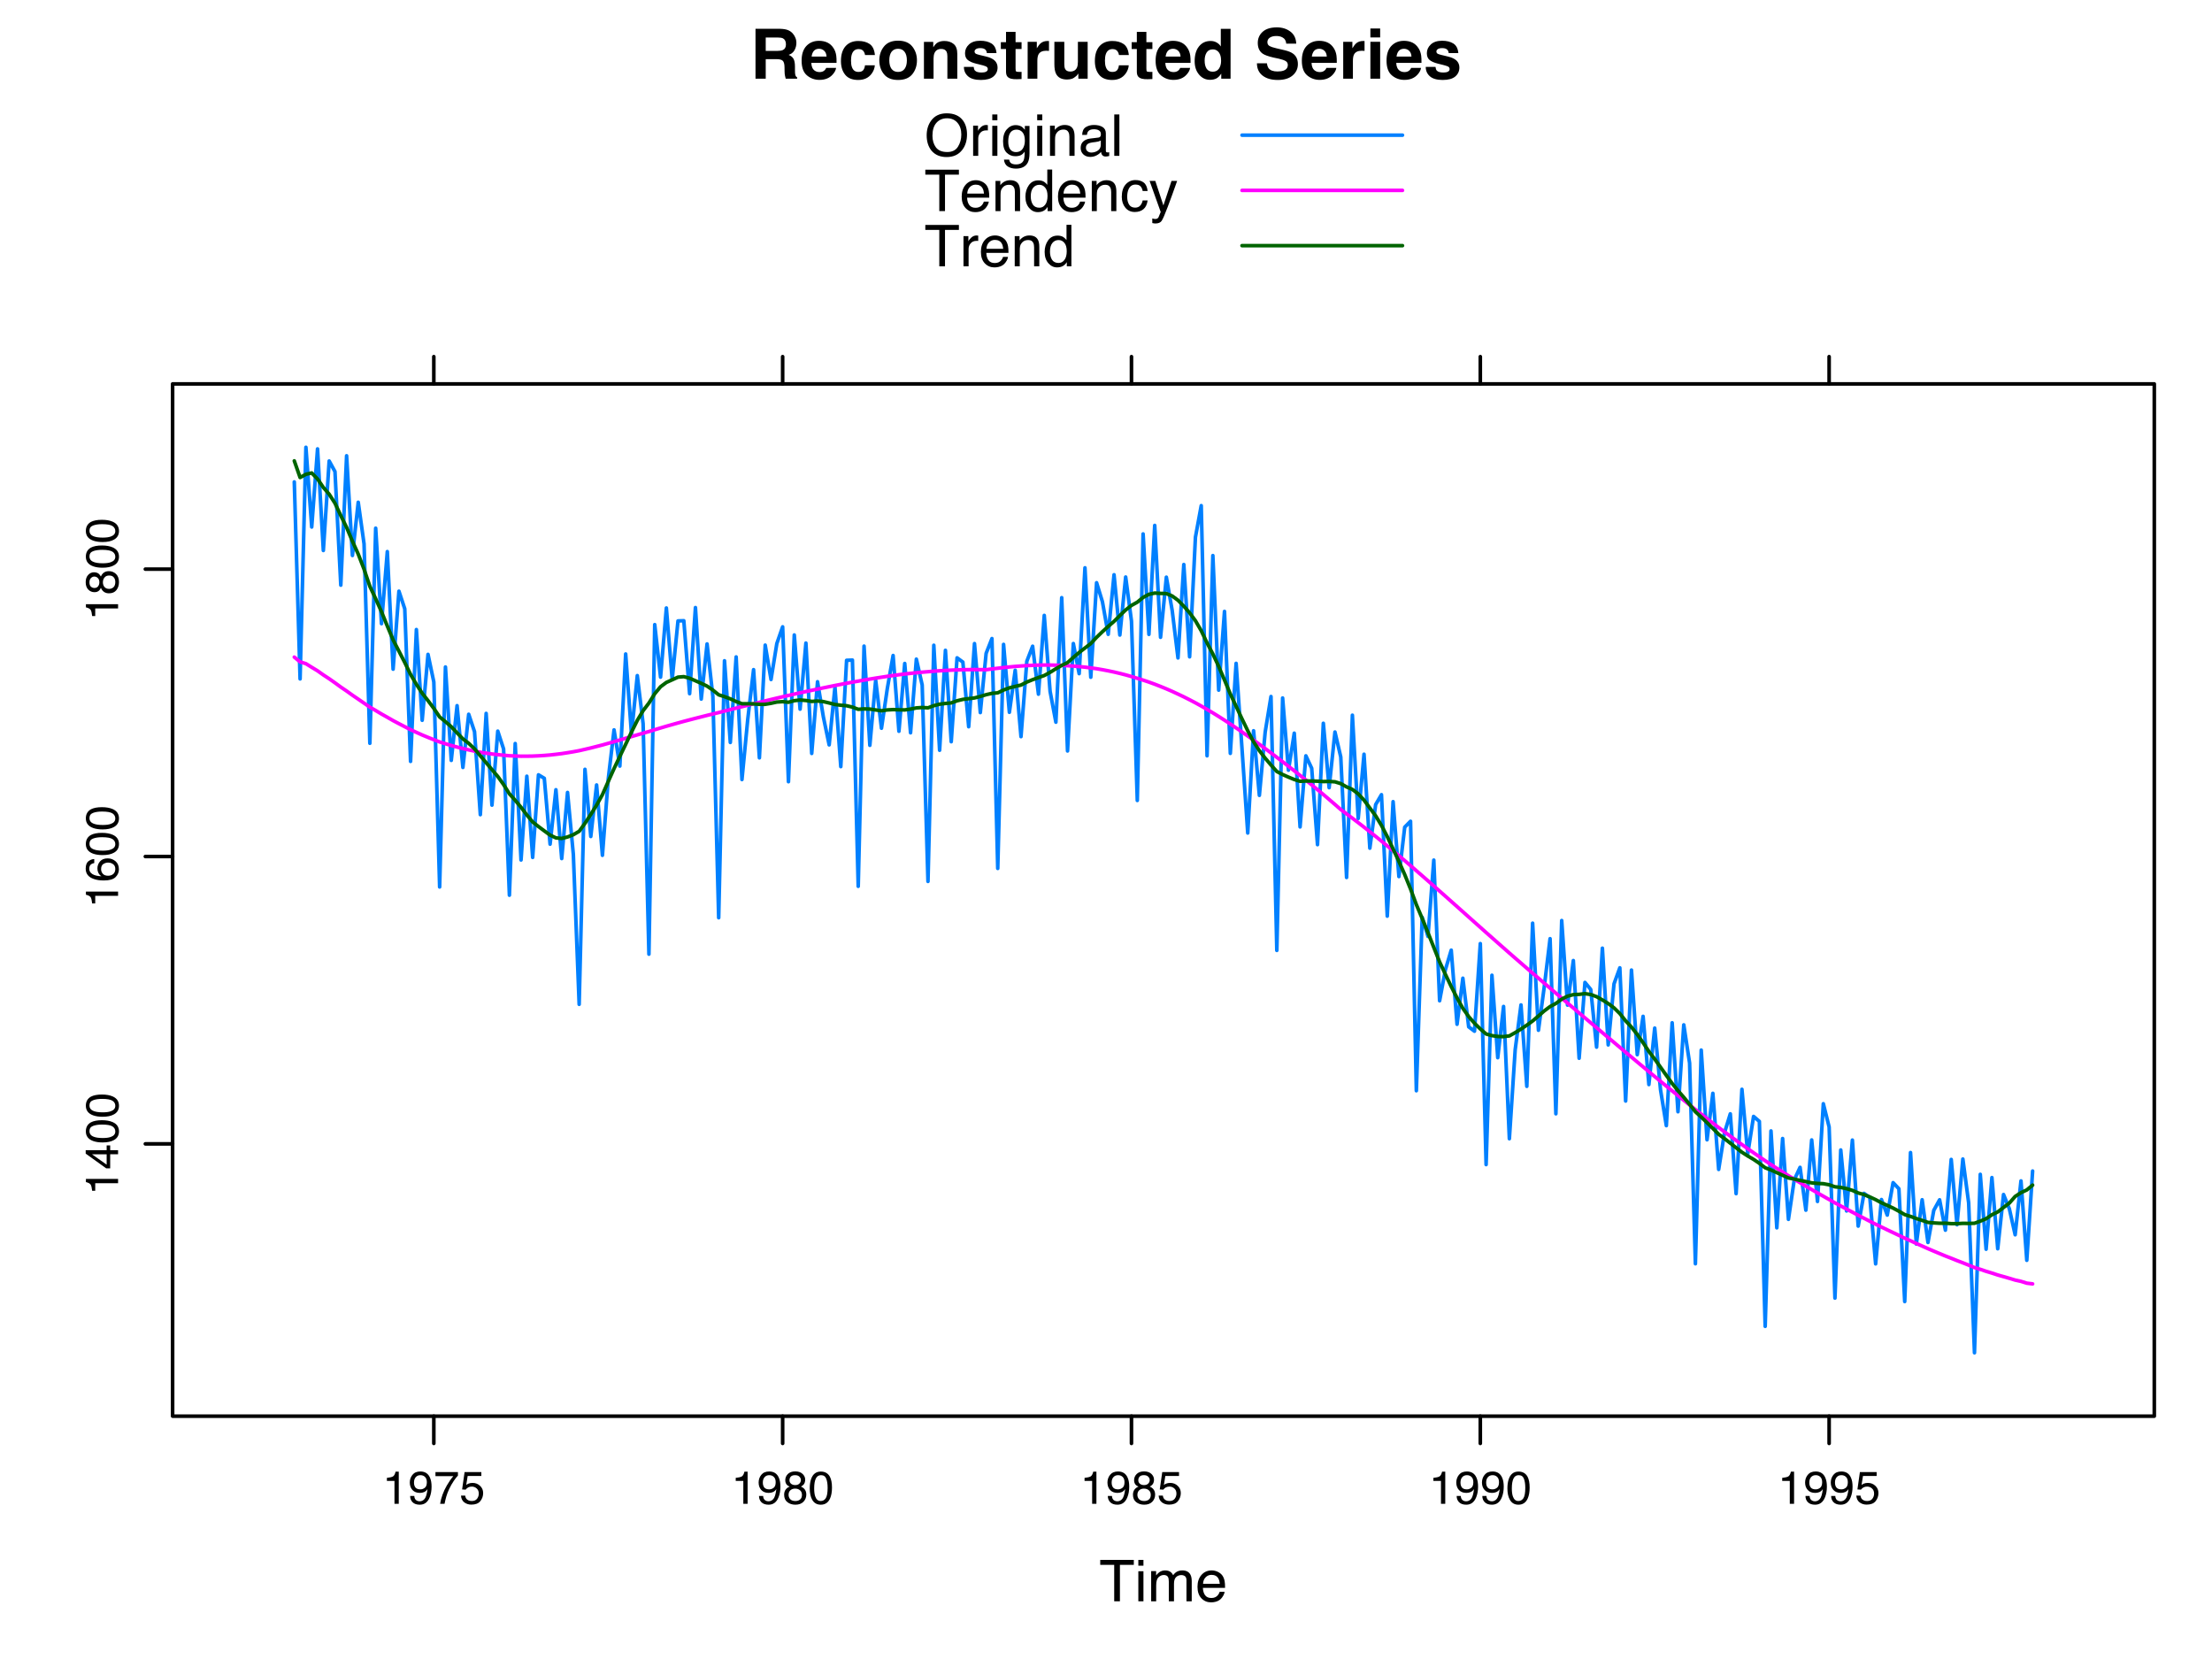 <?xml version="1.0" encoding="UTF-8"?>
<svg xmlns="http://www.w3.org/2000/svg" xmlns:xlink="http://www.w3.org/1999/xlink" width="460pt" height="345pt" viewBox="0 0 460 345" version="1.1">
<defs>
<g>
<symbol overflow="visible" id="glyph0-0">
<path style="stroke:none;" d="M 1.078 0 L 1.078 -10.375 L 9.438 -10.375 L 9.438 0 Z M 8.141 -1.297 L 8.141 -9.078 L 2.375 -9.078 L 2.375 -1.297 Z M 8.141 -1.297 "/>
</symbol>
<symbol overflow="visible" id="glyph0-1">
<path style="stroke:none;" d="M 3.266 -8.562 L 3.266 -5.781 L 5.719 -5.781 C 6.207 -5.781 6.57 -5.836 6.812 -5.953 C 7.25 -6.148 7.469 -6.539 7.469 -7.125 C 7.469 -7.75 7.258 -8.172 6.844 -8.391 C 6.602 -8.504 6.25 -8.562 5.781 -8.562 Z M 6.234 -10.375 C 6.961 -10.352 7.52 -10.258 7.906 -10.094 C 8.301 -9.938 8.633 -9.695 8.906 -9.375 C 9.133 -9.113 9.312 -8.82 9.438 -8.5 C 9.57 -8.188 9.641 -7.828 9.641 -7.422 C 9.641 -6.922 9.516 -6.43 9.266 -5.953 C 9.016 -5.484 8.602 -5.148 8.031 -4.953 C 8.508 -4.754 8.848 -4.477 9.047 -4.125 C 9.242 -3.781 9.344 -3.242 9.344 -2.516 L 9.344 -1.812 C 9.344 -1.344 9.363 -1.02 9.406 -0.844 C 9.457 -0.582 9.586 -0.391 9.797 -0.266 L 9.797 0 L 7.422 0 C 7.348 -0.227 7.301 -0.414 7.281 -0.562 C 7.219 -0.844 7.188 -1.141 7.188 -1.453 L 7.172 -2.406 C 7.16 -3.07 7.035 -3.516 6.797 -3.734 C 6.566 -3.953 6.133 -4.062 5.5 -4.062 L 3.266 -4.062 L 3.266 0 L 1.141 0 L 1.141 -10.375 Z M 6.234 -10.375 "/>
</symbol>
<symbol overflow="visible" id="glyph0-2">
<path style="stroke:none;" d="M 3.953 -6.219 C 3.492 -6.219 3.133 -6.07 2.875 -5.781 C 2.625 -5.488 2.469 -5.094 2.406 -4.594 L 5.516 -4.594 C 5.484 -5.125 5.32 -5.523 5.031 -5.797 C 4.738 -6.078 4.379 -6.219 3.953 -6.219 Z M 3.953 -7.875 C 4.598 -7.875 5.176 -7.754 5.688 -7.516 C 6.195 -7.273 6.617 -6.895 6.953 -6.375 C 7.254 -5.926 7.445 -5.398 7.531 -4.797 C 7.582 -4.441 7.602 -3.938 7.594 -3.281 L 2.344 -3.281 C 2.375 -2.508 2.617 -1.969 3.078 -1.656 C 3.348 -1.469 3.68 -1.375 4.078 -1.375 C 4.484 -1.375 4.816 -1.488 5.078 -1.719 C 5.223 -1.844 5.348 -2.02 5.453 -2.25 L 7.5 -2.25 C 7.445 -1.789 7.207 -1.328 6.781 -0.859 C 6.125 -0.117 5.207 0.25 4.031 0.25 C 3.051 0.25 2.188 -0.062 1.438 -0.688 C 0.695 -1.312 0.328 -2.332 0.328 -3.75 C 0.328 -5.082 0.66 -6.102 1.328 -6.812 C 2.004 -7.52 2.879 -7.875 3.953 -7.875 Z M 4.094 -7.875 Z M 4.094 -7.875 "/>
</symbol>
<symbol overflow="visible" id="glyph0-3">
<path style="stroke:none;" d="M 5.516 -4.922 C 5.473 -5.203 5.375 -5.457 5.219 -5.688 C 5 -6 4.648 -6.156 4.172 -6.156 C 3.504 -6.156 3.047 -5.82 2.797 -5.156 C 2.66 -4.789 2.594 -4.316 2.594 -3.734 C 2.594 -3.172 2.66 -2.719 2.797 -2.375 C 3.035 -1.727 3.484 -1.406 4.141 -1.406 C 4.609 -1.406 4.941 -1.531 5.141 -1.781 C 5.336 -2.039 5.457 -2.375 5.5 -2.781 L 7.547 -2.781 C 7.504 -2.164 7.285 -1.586 6.891 -1.047 C 6.254 -0.172 5.32 0.266 4.094 0.266 C 2.863 0.266 1.957 -0.098 1.375 -0.828 C 0.789 -1.555 0.5 -2.504 0.5 -3.672 C 0.5 -4.992 0.816 -6.02 1.453 -6.75 C 2.098 -7.477 2.988 -7.844 4.125 -7.844 C 5.082 -7.844 5.867 -7.629 6.484 -7.203 C 7.098 -6.773 7.457 -6.016 7.562 -4.922 Z M 4.156 -7.875 Z M 4.156 -7.875 "/>
</symbol>
<symbol overflow="visible" id="glyph0-4">
<path style="stroke:none;" d="M 4.375 -1.406 C 4.957 -1.406 5.406 -1.613 5.719 -2.031 C 6.039 -2.457 6.203 -3.051 6.203 -3.812 C 6.203 -4.582 6.039 -5.176 5.719 -5.594 C 5.406 -6.008 4.957 -6.219 4.375 -6.219 C 3.789 -6.219 3.336 -6.008 3.016 -5.594 C 2.703 -5.176 2.547 -4.582 2.547 -3.812 C 2.547 -3.051 2.703 -2.457 3.016 -2.031 C 3.336 -1.613 3.789 -1.406 4.375 -1.406 Z M 8.297 -3.812 C 8.297 -2.688 7.973 -1.723 7.328 -0.922 C 6.68 -0.129 5.695 0.266 4.375 0.266 C 3.062 0.266 2.082 -0.129 1.438 -0.922 C 0.789 -1.723 0.469 -2.688 0.469 -3.812 C 0.469 -4.926 0.789 -5.883 1.438 -6.688 C 2.082 -7.5 3.062 -7.906 4.375 -7.906 C 5.695 -7.906 6.68 -7.5 7.328 -6.688 C 7.973 -5.883 8.297 -4.926 8.297 -3.812 Z M 4.375 -7.875 Z M 4.375 -7.875 "/>
</symbol>
<symbol overflow="visible" id="glyph0-5">
<path style="stroke:none;" d="M 5.188 -7.844 C 5.977 -7.844 6.625 -7.633 7.125 -7.219 C 7.633 -6.812 7.891 -6.125 7.891 -5.156 L 7.891 0 L 5.828 0 L 5.828 -4.656 C 5.828 -5.062 5.773 -5.375 5.672 -5.594 C 5.473 -5.988 5.098 -6.188 4.547 -6.188 C 3.867 -6.188 3.398 -5.895 3.141 -5.312 C 3.016 -5.008 2.953 -4.625 2.953 -4.156 L 2.953 0 L 0.953 0 L 0.953 -7.656 L 2.891 -7.656 L 2.891 -6.531 C 3.141 -6.926 3.379 -7.211 3.609 -7.391 C 4.023 -7.691 4.551 -7.844 5.188 -7.844 Z M 4.453 -7.875 Z M 4.453 -7.875 "/>
</symbol>
<symbol overflow="visible" id="glyph0-6">
<path style="stroke:none;" d="M 2.5 -2.453 C 2.539 -2.086 2.629 -1.832 2.766 -1.688 C 3.016 -1.414 3.477 -1.281 4.156 -1.281 C 4.539 -1.281 4.848 -1.336 5.078 -1.453 C 5.316 -1.578 5.438 -1.754 5.438 -1.984 C 5.438 -2.211 5.344 -2.383 5.156 -2.5 C 4.969 -2.625 4.27 -2.828 3.062 -3.109 C 2.195 -3.328 1.586 -3.598 1.234 -3.922 C 0.879 -4.234 0.703 -4.691 0.703 -5.297 C 0.703 -6.004 0.977 -6.613 1.531 -7.125 C 2.082 -7.633 2.863 -7.891 3.875 -7.891 C 4.832 -7.891 5.613 -7.695 6.219 -7.312 C 6.82 -6.926 7.164 -6.266 7.25 -5.328 L 5.25 -5.328 C 5.219 -5.586 5.145 -5.789 5.031 -5.938 C 4.812 -6.219 4.438 -6.359 3.906 -6.359 C 3.469 -6.359 3.156 -6.285 2.969 -6.141 C 2.781 -6.004 2.688 -5.848 2.688 -5.672 C 2.688 -5.441 2.785 -5.273 2.984 -5.172 C 3.18 -5.066 3.879 -4.879 5.078 -4.609 C 5.879 -4.422 6.477 -4.141 6.875 -3.766 C 7.27 -3.379 7.469 -2.898 7.469 -2.328 C 7.469 -1.566 7.18 -0.941 6.609 -0.453 C 6.047 0.023 5.176 0.266 4 0.266 C 2.789 0.266 1.898 0.008 1.328 -0.5 C 0.754 -1.008 0.469 -1.66 0.469 -2.453 Z M 4.031 -7.875 Z M 4.031 -7.875 "/>
</symbol>
<symbol overflow="visible" id="glyph0-7">
<path style="stroke:none;" d="M 0.141 -6.172 L 0.141 -7.594 L 1.219 -7.594 L 1.219 -9.734 L 3.203 -9.734 L 3.203 -7.594 L 4.453 -7.594 L 4.453 -6.172 L 3.203 -6.172 L 3.203 -2.125 C 3.203 -1.801 3.238 -1.598 3.312 -1.516 C 3.395 -1.441 3.641 -1.406 4.047 -1.406 C 4.109 -1.406 4.172 -1.406 4.234 -1.406 C 4.305 -1.414 4.379 -1.422 4.453 -1.422 L 4.453 0.078 L 3.5 0.109 C 2.551 0.141 1.898 -0.023 1.547 -0.391 C 1.328 -0.617 1.219 -0.973 1.219 -1.453 L 1.219 -6.172 Z M 0.141 -6.172 "/>
</symbol>
<symbol overflow="visible" id="glyph0-8">
<path style="stroke:none;" d="M 5.094 -7.844 C 5.133 -7.844 5.164 -7.844 5.188 -7.844 C 5.219 -7.844 5.273 -7.844 5.359 -7.844 L 5.359 -5.781 C 5.234 -5.789 5.117 -5.797 5.016 -5.797 C 4.922 -5.805 4.848 -5.812 4.797 -5.812 C 3.984 -5.812 3.441 -5.551 3.172 -5.031 C 3.016 -4.738 2.938 -4.285 2.938 -3.672 L 2.938 0 L 0.922 0 L 0.922 -7.672 L 2.828 -7.672 L 2.828 -6.328 C 3.141 -6.836 3.41 -7.188 3.641 -7.375 C 4.016 -7.688 4.5 -7.844 5.094 -7.844 Z M 5.094 -7.844 "/>
</symbol>
<symbol overflow="visible" id="glyph0-9">
<path style="stroke:none;" d="M 2.938 -7.672 L 2.938 -3.047 C 2.938 -2.609 2.988 -2.281 3.094 -2.062 C 3.27 -1.676 3.629 -1.484 4.172 -1.484 C 4.848 -1.484 5.316 -1.758 5.578 -2.312 C 5.703 -2.602 5.766 -3 5.766 -3.5 L 5.766 -7.672 L 7.797 -7.672 L 7.797 0 L 5.859 0 L 5.859 -1.078 C 5.836 -1.055 5.785 -0.988 5.703 -0.875 C 5.629 -0.758 5.539 -0.656 5.438 -0.562 C 5.125 -0.281 4.82 -0.086 4.531 0.016 C 4.238 0.117 3.895 0.172 3.5 0.172 C 2.363 0.172 1.598 -0.238 1.203 -1.062 C 0.984 -1.508 0.875 -2.172 0.875 -3.047 L 0.875 -7.672 Z M 4.344 -7.875 Z M 4.344 -7.875 "/>
</symbol>
<symbol overflow="visible" id="glyph0-10">
<path style="stroke:none;" d="M 3.766 -7.844 C 4.223 -7.844 4.633 -7.738 5 -7.531 C 5.363 -7.332 5.656 -7.055 5.875 -6.703 L 5.875 -10.359 L 7.906 -10.359 L 7.906 0 L 5.969 0 L 5.969 -1.062 C 5.676 -0.602 5.348 -0.27 4.984 -0.062 C 4.617 0.133 4.164 0.234 3.625 0.234 C 2.727 0.234 1.973 -0.125 1.359 -0.844 C 0.742 -1.57 0.438 -2.504 0.438 -3.641 C 0.438 -4.941 0.738 -5.969 1.344 -6.719 C 1.945 -7.469 2.754 -7.844 3.766 -7.844 Z M 4.203 -1.453 C 4.766 -1.453 5.191 -1.66 5.484 -2.078 C 5.785 -2.504 5.938 -3.051 5.938 -3.719 C 5.938 -4.656 5.695 -5.328 5.219 -5.734 C 4.938 -5.973 4.602 -6.094 4.219 -6.094 C 3.625 -6.094 3.191 -5.867 2.922 -5.422 C 2.648 -4.984 2.516 -4.438 2.516 -3.781 C 2.516 -3.07 2.648 -2.504 2.922 -2.078 C 3.203 -1.66 3.629 -1.453 4.203 -1.453 Z M 4.203 -1.453 "/>
</symbol>
<symbol overflow="visible" id="glyph0-11">
<path style="stroke:none;" d=""/>
</symbol>
<symbol overflow="visible" id="glyph0-12">
<path style="stroke:none;" d="M 2.672 -3.203 C 2.734 -2.723 2.859 -2.367 3.047 -2.141 C 3.398 -1.711 4.004 -1.5 4.859 -1.5 C 5.367 -1.5 5.785 -1.555 6.109 -1.672 C 6.711 -1.879 7.016 -2.281 7.016 -2.875 C 7.016 -3.219 6.863 -3.484 6.562 -3.672 C 6.258 -3.848 5.789 -4.008 5.156 -4.156 L 4.047 -4.391 C 2.973 -4.641 2.227 -4.906 1.812 -5.188 C 1.113 -5.664 0.766 -6.414 0.766 -7.438 C 0.766 -8.363 1.102 -9.133 1.781 -9.75 C 2.457 -10.363 3.445 -10.672 4.75 -10.672 C 5.844 -10.672 6.773 -10.379 7.547 -9.797 C 8.316 -9.223 8.723 -8.383 8.766 -7.281 L 6.688 -7.281 C 6.645 -7.906 6.367 -8.348 5.859 -8.609 C 5.523 -8.785 5.109 -8.875 4.609 -8.875 C 4.047 -8.875 3.598 -8.758 3.266 -8.531 C 2.93 -8.301 2.766 -7.988 2.766 -7.594 C 2.766 -7.219 2.93 -6.941 3.266 -6.766 C 3.473 -6.641 3.922 -6.492 4.609 -6.328 L 6.406 -5.906 C 7.188 -5.719 7.773 -5.469 8.172 -5.156 C 8.797 -4.664 9.109 -3.957 9.109 -3.031 C 9.109 -2.082 8.742 -1.297 8.016 -0.672 C 7.285 -0.047 6.258 0.266 4.938 0.266 C 3.594 0.266 2.531 -0.039 1.75 -0.656 C 0.977 -1.27 0.594 -2.117 0.594 -3.203 Z M 4.766 -10.688 Z M 4.766 -10.688 "/>
</symbol>
<symbol overflow="visible" id="glyph0-13">
<path style="stroke:none;" d="M 3 -8.578 L 0.969 -8.578 L 0.969 -10.438 L 3 -10.438 Z M 0.969 -7.672 L 3 -7.672 L 3 0 L 0.969 0 Z M 0.969 -7.672 "/>
</symbol>
<symbol overflow="visible" id="glyph1-0">
<path style="stroke:none;" d="M 0.391 0 L 0.391 -8.609 L 7.219 -8.609 L 7.219 0 Z M 6.141 -1.078 L 6.141 -7.531 L 1.469 -7.531 L 1.469 -1.078 Z M 6.141 -1.078 "/>
</symbol>
<symbol overflow="visible" id="glyph1-1">
<path style="stroke:none;" d="M 7.172 -8.609 L 7.172 -7.578 L 4.281 -7.578 L 4.281 0 L 3.094 0 L 3.094 -7.578 L 0.188 -7.578 L 0.188 -8.609 Z M 7.172 -8.609 "/>
</symbol>
<symbol overflow="visible" id="glyph1-2">
<path style="stroke:none;" d="M 0.781 -6.25 L 1.844 -6.25 L 1.844 0 L 0.781 0 Z M 0.781 -8.609 L 1.844 -8.609 L 1.844 -7.406 L 0.781 -7.406 Z M 0.781 -8.609 "/>
</symbol>
<symbol overflow="visible" id="glyph1-3">
<path style="stroke:none;" d="M 0.781 -6.281 L 1.812 -6.281 L 1.812 -5.391 C 2.062 -5.691 2.289 -5.914 2.5 -6.062 C 2.844 -6.301 3.238 -6.422 3.688 -6.422 C 4.188 -6.422 4.586 -6.297 4.891 -6.047 C 5.055 -5.91 5.211 -5.703 5.359 -5.422 C 5.586 -5.766 5.859 -6.016 6.172 -6.172 C 6.492 -6.336 6.852 -6.422 7.25 -6.422 C 8.094 -6.422 8.664 -6.113 8.969 -5.5 C 9.133 -5.176 9.219 -4.734 9.219 -4.172 L 9.219 0 L 8.125 0 L 8.125 -4.359 C 8.125 -4.773 8.02 -5.062 7.812 -5.219 C 7.602 -5.375 7.348 -5.453 7.047 -5.453 C 6.629 -5.453 6.27 -5.312 5.969 -5.031 C 5.676 -4.758 5.531 -4.301 5.531 -3.656 L 5.531 0 L 4.453 0 L 4.453 -4.094 C 4.453 -4.52 4.398 -4.832 4.297 -5.031 C 4.141 -5.32 3.844 -5.469 3.406 -5.469 C 3.008 -5.469 2.645 -5.312 2.312 -5 C 1.988 -4.695 1.828 -4.141 1.828 -3.328 L 1.828 0 L 0.781 0 Z M 0.781 -6.281 "/>
</symbol>
<symbol overflow="visible" id="glyph1-4">
<path style="stroke:none;" d="M 3.391 -6.422 C 3.836 -6.422 4.27 -6.316 4.688 -6.109 C 5.102 -5.898 5.422 -5.629 5.641 -5.297 C 5.848 -4.973 5.988 -4.602 6.062 -4.188 C 6.125 -3.895 6.156 -3.43 6.156 -2.797 L 1.547 -2.797 C 1.566 -2.16 1.719 -1.648 2 -1.266 C 2.281 -0.879 2.719 -0.688 3.312 -0.688 C 3.863 -0.688 4.301 -0.867 4.625 -1.234 C 4.812 -1.441 4.945 -1.688 5.031 -1.969 L 6.062 -1.969 C 6.039 -1.738 5.953 -1.484 5.797 -1.203 C 5.641 -0.922 5.469 -0.688 5.281 -0.5 C 4.957 -0.188 4.555 0.02 4.078 0.125 C 3.828 0.188 3.539 0.219 3.219 0.219 C 2.438 0.219 1.773 -0.062 1.234 -0.625 C 0.691 -1.195 0.422 -1.992 0.422 -3.016 C 0.422 -4.023 0.691 -4.844 1.234 -5.469 C 1.785 -6.102 2.504 -6.422 3.391 -6.422 Z M 5.062 -3.641 C 5.02 -4.098 4.922 -4.461 4.766 -4.734 C 4.484 -5.242 4.004 -5.5 3.328 -5.5 C 2.836 -5.5 2.426 -5.32 2.094 -4.969 C 1.77 -4.625 1.598 -4.18 1.578 -3.641 Z M 3.281 -6.422 Z M 3.281 -6.422 "/>
</symbol>
<symbol overflow="visible" id="glyph1-5">
<path style="stroke:none;" d="M 4.625 -8.844 C 6.145 -8.844 7.27 -8.352 8 -7.375 C 8.57 -6.613 8.859 -5.641 8.859 -4.453 C 8.859 -3.172 8.531 -2.102 7.875 -1.25 C 7.113 -0.25 6.023 0.25 4.609 0.25 C 3.285 0.25 2.242 -0.188 1.484 -1.062 C 0.805 -1.906 0.469 -2.973 0.469 -4.266 C 0.469 -5.422 0.758 -6.414 1.344 -7.25 C 2.082 -8.312 3.176 -8.844 4.625 -8.844 Z M 4.75 -0.797 C 5.77 -0.797 6.508 -1.16 6.969 -1.891 C 7.438 -2.629 7.672 -3.477 7.672 -4.438 C 7.672 -5.445 7.406 -6.258 6.875 -6.875 C 6.344 -7.5 5.617 -7.812 4.703 -7.812 C 3.805 -7.812 3.078 -7.504 2.516 -6.891 C 1.953 -6.273 1.672 -5.375 1.672 -4.188 C 1.672 -3.227 1.91 -2.422 2.391 -1.766 C 2.879 -1.117 3.664 -0.797 4.75 -0.797 Z M 4.672 -8.844 Z M 4.672 -8.844 "/>
</symbol>
<symbol overflow="visible" id="glyph1-6">
<path style="stroke:none;" d="M 0.797 -6.281 L 1.812 -6.281 L 1.812 -5.188 C 1.883 -5.406 2.082 -5.664 2.406 -5.969 C 2.727 -6.27 3.098 -6.422 3.516 -6.422 C 3.535 -6.422 3.566 -6.414 3.609 -6.406 C 3.66 -6.406 3.742 -6.398 3.859 -6.391 L 3.859 -5.281 C 3.797 -5.289 3.738 -5.297 3.688 -5.297 C 3.633 -5.297 3.578 -5.297 3.516 -5.297 C 2.984 -5.297 2.57 -5.125 2.281 -4.781 C 2 -4.445 1.859 -4.055 1.859 -3.609 L 1.859 0 L 0.797 0 Z M 0.797 -6.281 "/>
</symbol>
<symbol overflow="visible" id="glyph1-7">
<path style="stroke:none;" d="M 2.984 -6.391 C 3.484 -6.391 3.914 -6.27 4.281 -6.031 C 4.477 -5.883 4.68 -5.68 4.891 -5.422 L 4.891 -6.219 L 5.859 -6.219 L 5.859 -0.516 C 5.859 0.285 5.742 0.914 5.516 1.375 C 5.078 2.227 4.25 2.656 3.031 2.656 C 2.352 2.656 1.785 2.504 1.328 2.203 C 0.867 1.898 0.609 1.426 0.547 0.781 L 1.625 0.781 C 1.676 1.062 1.773 1.281 1.922 1.438 C 2.16 1.664 2.535 1.781 3.047 1.781 C 3.859 1.781 4.391 1.492 4.641 0.922 C 4.785 0.586 4.852 -0.008 4.844 -0.875 C 4.633 -0.551 4.379 -0.312 4.078 -0.156 C 3.785 0 3.395 0.078 2.906 0.078 C 2.227 0.078 1.633 -0.16 1.125 -0.641 C 0.613 -1.129 0.359 -1.93 0.359 -3.047 C 0.359 -4.098 0.613 -4.914 1.125 -5.5 C 1.645 -6.094 2.266 -6.391 2.984 -6.391 Z M 4.891 -3.172 C 4.891 -3.941 4.727 -4.516 4.406 -4.891 C 4.082 -5.266 3.676 -5.453 3.188 -5.453 C 2.438 -5.453 1.926 -5.102 1.656 -4.406 C 1.508 -4.039 1.438 -3.555 1.438 -2.953 C 1.438 -2.242 1.578 -1.703 1.859 -1.328 C 2.148 -0.961 2.539 -0.781 3.031 -0.781 C 3.789 -0.781 4.32 -1.125 4.625 -1.812 C 4.801 -2.195 4.891 -2.648 4.891 -3.172 Z M 3.109 -6.422 Z M 3.109 -6.422 "/>
</symbol>
<symbol overflow="visible" id="glyph1-8">
<path style="stroke:none;" d="M 0.781 -6.281 L 1.781 -6.281 L 1.781 -5.391 C 2.07 -5.754 2.383 -6.016 2.719 -6.172 C 3.051 -6.336 3.422 -6.422 3.828 -6.422 C 4.711 -6.422 5.312 -6.109 5.625 -5.484 C 5.801 -5.141 5.891 -4.656 5.891 -4.031 L 5.891 0 L 4.812 0 L 4.812 -3.953 C 4.812 -4.336 4.754 -4.645 4.641 -4.875 C 4.453 -5.27 4.113 -5.469 3.625 -5.469 C 3.375 -5.469 3.172 -5.441 3.016 -5.391 C 2.723 -5.305 2.469 -5.133 2.25 -4.875 C 2.07 -4.664 1.957 -4.453 1.906 -4.234 C 1.852 -4.016 1.828 -3.695 1.828 -3.281 L 1.828 0 L 0.781 0 Z M 3.25 -6.422 Z M 3.25 -6.422 "/>
</symbol>
<symbol overflow="visible" id="glyph1-9">
<path style="stroke:none;" d="M 1.578 -1.672 C 1.578 -1.367 1.688 -1.129 1.906 -0.953 C 2.133 -0.773 2.398 -0.688 2.703 -0.688 C 3.078 -0.688 3.438 -0.77 3.781 -0.938 C 4.375 -1.227 4.672 -1.695 4.672 -2.344 L 4.672 -3.188 C 4.535 -3.113 4.363 -3.047 4.156 -2.984 C 3.957 -2.93 3.758 -2.895 3.562 -2.875 L 2.938 -2.797 C 2.551 -2.742 2.258 -2.66 2.062 -2.547 C 1.738 -2.367 1.578 -2.078 1.578 -1.672 Z M 4.141 -3.797 C 4.379 -3.828 4.539 -3.93 4.625 -4.109 C 4.664 -4.203 4.688 -4.336 4.688 -4.516 C 4.688 -4.867 4.555 -5.125 4.297 -5.281 C 4.047 -5.445 3.688 -5.531 3.219 -5.531 C 2.664 -5.531 2.273 -5.383 2.047 -5.094 C 1.91 -4.926 1.82 -4.68 1.781 -4.359 L 0.797 -4.359 C 0.816 -5.129 1.066 -5.664 1.547 -5.969 C 2.035 -6.27 2.598 -6.422 3.234 -6.422 C 3.973 -6.422 4.57 -6.281 5.031 -6 C 5.488 -5.719 5.719 -5.281 5.719 -4.688 L 5.719 -1.078 C 5.719 -0.973 5.738 -0.883 5.781 -0.812 C 5.832 -0.75 5.93 -0.719 6.078 -0.719 C 6.117 -0.719 6.164 -0.719 6.219 -0.719 C 6.281 -0.727 6.348 -0.738 6.422 -0.75 L 6.422 0.031 C 6.254 0.07 6.125 0.098 6.031 0.109 C 5.945 0.129 5.832 0.141 5.688 0.141 C 5.32 0.141 5.062 0.008 4.906 -0.25 C 4.812 -0.383 4.75 -0.578 4.719 -0.828 C 4.5 -0.547 4.188 -0.301 3.781 -0.094 C 3.383 0.113 2.945 0.219 2.469 0.219 C 1.883 0.219 1.406 0.039 1.031 -0.312 C 0.664 -0.664 0.484 -1.109 0.484 -1.641 C 0.484 -2.223 0.664 -2.676 1.031 -3 C 1.395 -3.32 1.867 -3.52 2.453 -3.594 Z M 3.266 -6.422 Z M 3.266 -6.422 "/>
</symbol>
<symbol overflow="visible" id="glyph1-10">
<path style="stroke:none;" d="M 0.797 -8.609 L 1.859 -8.609 L 1.859 0 L 0.797 0 Z M 0.797 -8.609 "/>
</symbol>
<symbol overflow="visible" id="glyph1-11">
<path style="stroke:none;" d="M 1.438 -3.062 C 1.438 -2.395 1.578 -1.832 1.859 -1.375 C 2.148 -0.926 2.609 -0.703 3.234 -0.703 C 3.723 -0.703 4.125 -0.91 4.438 -1.328 C 4.758 -1.742 4.922 -2.348 4.922 -3.141 C 4.922 -3.93 4.754 -4.516 4.422 -4.891 C 4.098 -5.273 3.703 -5.469 3.234 -5.469 C 2.703 -5.469 2.27 -5.266 1.938 -4.859 C 1.602 -4.453 1.438 -3.852 1.438 -3.062 Z M 3.031 -6.391 C 3.508 -6.391 3.91 -6.285 4.234 -6.078 C 4.422 -5.961 4.633 -5.758 4.875 -5.469 L 4.875 -8.641 L 5.891 -8.641 L 5.891 0 L 4.938 0 L 4.938 -0.875 C 4.695 -0.488 4.406 -0.207 4.062 -0.031 C 3.727 0.133 3.344 0.219 2.906 0.219 C 2.207 0.219 1.602 -0.07 1.094 -0.656 C 0.582 -1.25 0.328 -2.031 0.328 -3 C 0.328 -3.914 0.562 -4.707 1.031 -5.375 C 1.5 -6.051 2.164 -6.391 3.031 -6.391 Z M 3.031 -6.391 "/>
</symbol>
<symbol overflow="visible" id="glyph1-12">
<path style="stroke:none;" d="M 3.188 -6.453 C 3.895 -6.453 4.469 -6.281 4.906 -5.938 C 5.352 -5.594 5.625 -5.004 5.719 -4.172 L 4.688 -4.172 C 4.625 -4.555 4.484 -4.875 4.266 -5.125 C 4.047 -5.383 3.688 -5.516 3.188 -5.516 C 2.52 -5.516 2.039 -5.188 1.75 -4.531 C 1.562 -4.102 1.469 -3.578 1.469 -2.953 C 1.469 -2.328 1.598 -1.797 1.859 -1.359 C 2.129 -0.93 2.551 -0.719 3.125 -0.719 C 3.562 -0.719 3.906 -0.852 4.156 -1.125 C 4.414 -1.395 4.594 -1.758 4.688 -2.219 L 5.719 -2.219 C 5.602 -1.383 5.312 -0.773 4.844 -0.391 C 4.375 -0.004 3.773 0.188 3.047 0.188 C 2.223 0.188 1.566 -0.113 1.078 -0.719 C 0.586 -1.32 0.344 -2.07 0.344 -2.969 C 0.344 -4.07 0.609 -4.926 1.141 -5.531 C 1.68 -6.145 2.363 -6.453 3.188 -6.453 Z M 3.031 -6.422 Z M 3.031 -6.422 "/>
</symbol>
<symbol overflow="visible" id="glyph1-13">
<path style="stroke:none;" d="M 4.688 -6.281 L 5.859 -6.281 C 5.711 -5.875 5.383 -4.953 4.875 -3.516 C 4.488 -2.441 4.164 -1.566 3.906 -0.891 C 3.301 0.711 2.875 1.691 2.625 2.047 C 2.375 2.398 1.941 2.578 1.328 2.578 C 1.18 2.578 1.066 2.566 0.984 2.547 C 0.91 2.535 0.812 2.516 0.688 2.484 L 0.688 1.531 C 0.875 1.582 1.008 1.613 1.094 1.625 C 1.176 1.633 1.25 1.641 1.312 1.641 C 1.5 1.641 1.641 1.609 1.734 1.547 C 1.828 1.484 1.906 1.406 1.969 1.312 C 1.988 1.281 2.055 1.117 2.172 0.828 C 2.297 0.535 2.383 0.32 2.438 0.188 L 0.125 -6.281 L 1.312 -6.281 L 3 -1.172 Z M 3 -6.422 Z M 3 -6.422 "/>
</symbol>
<symbol overflow="visible" id="glyph2-0">
<path style="stroke:none;" d="M 0 -0.312 L -6.875 -0.312 L -6.875 -5.766 L 0 -5.766 Z M -0.859 -4.906 L -6.016 -4.906 L -6.016 -1.172 L -0.859 -1.172 Z M -0.859 -4.906 "/>
</symbol>
<symbol overflow="visible" id="glyph2-1">
<path style="stroke:none;" d="M -4.75 -0.922 L -5.391 -0.922 C -5.453 -1.523 -5.551 -1.945 -5.688 -2.188 C -5.832 -2.426 -6.164 -2.609 -6.688 -2.734 L -6.688 -3.391 L 0 -3.391 L 0 -2.5 L -4.75 -2.5 Z M -4.75 -0.922 "/>
</symbol>
<symbol overflow="visible" id="glyph2-2">
<path style="stroke:none;" d="M -2.375 -3.172 L -5.422 -3.172 L -2.375 -1.016 Z M 0 -3.188 L -1.641 -3.188 L -1.641 -0.25 L -2.469 -0.25 L -6.734 -3.312 L -6.734 -4.031 L -2.375 -4.031 L -2.375 -5.016 L -1.641 -5.016 L -1.641 -4.031 L 0 -4.031 Z M 0 -3.188 "/>
</symbol>
<symbol overflow="visible" id="glyph2-3">
<path style="stroke:none;" d="M -6.703 -2.594 C -6.703 -3.457 -6.348 -4.086 -5.641 -4.484 C -5.086 -4.773 -4.328 -4.922 -3.359 -4.922 C -2.453 -4.922 -1.695 -4.785 -1.094 -4.516 C -0.238 -4.129 0.188 -3.488 0.188 -2.594 C 0.188 -1.781 -0.16 -1.18 -0.859 -0.797 C -1.453 -0.461 -2.238 -0.297 -3.219 -0.297 C -3.977 -0.297 -4.633 -0.395 -5.188 -0.594 C -6.195 -0.957 -6.703 -1.625 -6.703 -2.594 Z M -0.578 -2.578 C -0.578 -3.016 -0.77 -3.363 -1.156 -3.625 C -1.551 -3.883 -2.273 -4.016 -3.328 -4.016 C -4.086 -4.016 -4.711 -3.922 -5.203 -3.734 C -5.703 -3.547 -5.953 -3.18 -5.953 -2.641 C -5.953 -2.148 -5.719 -1.789 -5.25 -1.562 C -4.781 -1.332 -4.094 -1.219 -3.188 -1.219 C -2.5 -1.219 -1.945 -1.289 -1.531 -1.438 C -0.895 -1.656 -0.578 -2.035 -0.578 -2.578 Z M -0.578 -2.578 "/>
</symbol>
<symbol overflow="visible" id="glyph2-4">
<path style="stroke:none;" d="M -6.734 -2.812 C -6.734 -3.562 -6.535 -4.082 -6.141 -4.375 C -5.754 -4.664 -5.359 -4.812 -4.953 -4.812 L -4.953 -3.984 C -5.211 -3.93 -5.422 -3.852 -5.578 -3.75 C -5.859 -3.539 -6 -3.227 -6 -2.812 C -6 -2.344 -5.781 -1.969 -5.344 -1.688 C -4.906 -1.414 -4.281 -1.266 -3.469 -1.234 C -3.75 -1.422 -3.961 -1.664 -4.109 -1.969 C -4.234 -2.227 -4.297 -2.523 -4.297 -2.859 C -4.297 -3.422 -4.113 -3.91 -3.75 -4.328 C -3.395 -4.742 -2.863 -4.953 -2.156 -4.953 C -1.539 -4.953 -1 -4.754 -0.531 -4.359 C -0.062 -3.961 0.172 -3.398 0.172 -2.672 C 0.172 -2.047 -0.062 -1.504 -0.531 -1.047 C -1.008 -0.586 -1.816 -0.359 -2.953 -0.359 C -3.785 -0.359 -4.488 -0.461 -5.062 -0.672 C -6.176 -1.055 -6.734 -1.77 -6.734 -2.812 Z M -0.578 -2.75 C -0.578 -3.188 -0.723 -3.516 -1.016 -3.734 C -1.316 -3.961 -1.672 -4.078 -2.078 -4.078 C -2.422 -4.078 -2.75 -3.977 -3.062 -3.781 C -3.375 -3.582 -3.531 -3.223 -3.531 -2.703 C -3.531 -2.336 -3.41 -2.02 -3.172 -1.75 C -2.93 -1.477 -2.566 -1.344 -2.078 -1.344 C -1.648 -1.344 -1.289 -1.461 -1 -1.703 C -0.719 -1.953 -0.578 -2.301 -0.578 -2.75 Z M -0.578 -2.75 "/>
</symbol>
<symbol overflow="visible" id="glyph2-5">
<path style="stroke:none;" d="M -3.891 -2.609 C -3.891 -2.984 -3.992 -3.273 -4.203 -3.484 C -4.41 -3.691 -4.66 -3.797 -4.953 -3.797 C -5.203 -3.797 -5.43 -3.691 -5.641 -3.484 C -5.848 -3.285 -5.953 -2.984 -5.953 -2.578 C -5.953 -2.172 -5.848 -1.875 -5.641 -1.688 C -5.43 -1.508 -5.188 -1.422 -4.906 -1.422 C -4.594 -1.422 -4.344 -1.535 -4.156 -1.766 C -3.977 -2.004 -3.891 -2.285 -3.891 -2.609 Z M -0.578 -2.656 C -0.578 -3.051 -0.68 -3.375 -0.891 -3.625 C -1.098 -3.883 -1.414 -4.016 -1.844 -4.016 C -2.27 -4.016 -2.594 -3.879 -2.812 -3.609 C -3.039 -3.348 -3.156 -3.008 -3.156 -2.594 C -3.156 -2.195 -3.039 -1.867 -2.812 -1.609 C -2.582 -1.359 -2.266 -1.234 -1.859 -1.234 C -1.516 -1.234 -1.211 -1.348 -0.953 -1.578 C -0.703 -1.816 -0.578 -2.176 -0.578 -2.656 Z M -3.578 -1.469 C -3.672 -1.227 -3.785 -1.039 -3.922 -0.906 C -4.172 -0.664 -4.5 -0.547 -4.906 -0.547 C -5.406 -0.547 -5.832 -0.723 -6.188 -1.078 C -6.551 -1.441 -6.734 -1.957 -6.734 -2.625 C -6.734 -3.27 -6.562 -3.773 -6.219 -4.141 C -5.875 -4.504 -5.477 -4.688 -5.031 -4.688 C -4.613 -4.688 -4.273 -4.582 -4.016 -4.375 C -3.867 -4.25 -3.723 -4.062 -3.578 -3.812 C -3.453 -4.094 -3.305 -4.312 -3.141 -4.469 C -2.828 -4.77 -2.422 -4.922 -1.922 -4.922 C -1.336 -4.922 -0.836 -4.723 -0.422 -4.328 C -0.016 -3.93 0.188 -3.367 0.188 -2.641 C 0.188 -1.984 0.008 -1.43 -0.344 -0.984 C -0.695 -0.535 -1.211 -0.312 -1.891 -0.312 C -2.285 -0.312 -2.625 -0.406 -2.906 -0.594 C -3.195 -0.789 -3.422 -1.082 -3.578 -1.469 Z M -3.578 -1.469 "/>
</symbol>
<symbol overflow="visible" id="glyph3-0">
<path style="stroke:none;" d="M 0.312 0 L 0.312 -6.875 L 5.766 -6.875 L 5.766 0 Z M 4.906 -0.859 L 4.906 -6.016 L 1.172 -6.016 L 1.172 -0.859 Z M 4.906 -0.859 "/>
</symbol>
<symbol overflow="visible" id="glyph3-1">
<path style="stroke:none;" d="M 0.922 -4.75 L 0.922 -5.391 C 1.523 -5.453 1.945 -5.551 2.188 -5.688 C 2.426 -5.832 2.609 -6.164 2.734 -6.688 L 3.391 -6.688 L 3.391 0 L 2.5 0 L 2.5 -4.75 Z M 0.922 -4.75 "/>
</symbol>
<symbol overflow="visible" id="glyph3-2">
<path style="stroke:none;" d="M 1.281 -1.625 C 1.301 -1.156 1.477 -0.832 1.812 -0.656 C 1.988 -0.562 2.18 -0.516 2.391 -0.516 C 2.797 -0.516 3.141 -0.68 3.422 -1.016 C 3.703 -1.348 3.906 -2.031 4.031 -3.062 C 3.844 -2.77 3.609 -2.562 3.328 -2.438 C 3.055 -2.32 2.758 -2.266 2.438 -2.266 C 1.789 -2.266 1.281 -2.461 0.906 -2.859 C 0.531 -3.266 0.344 -3.785 0.344 -4.422 C 0.344 -5.023 0.523 -5.555 0.891 -6.016 C 1.266 -6.484 1.816 -6.719 2.547 -6.719 C 3.523 -6.719 4.195 -6.273 4.562 -5.391 C 4.77 -4.91 4.875 -4.305 4.875 -3.578 C 4.875 -2.754 4.75 -2.023 4.5 -1.391 C 4.094 -0.336 3.398 0.188 2.422 0.188 C 1.766 0.188 1.266 0.016 0.922 -0.328 C 0.586 -0.672 0.422 -1.102 0.422 -1.625 Z M 2.547 -3 C 2.879 -3 3.188 -3.109 3.469 -3.328 C 3.75 -3.547 3.891 -3.93 3.891 -4.484 C 3.891 -4.973 3.766 -5.336 3.516 -5.578 C 3.266 -5.828 2.945 -5.953 2.562 -5.953 C 2.145 -5.953 1.816 -5.812 1.578 -5.531 C 1.336 -5.258 1.219 -4.891 1.219 -4.422 C 1.219 -3.984 1.32 -3.633 1.531 -3.375 C 1.75 -3.125 2.086 -3 2.547 -3 Z M 2.547 -3 "/>
</symbol>
<symbol overflow="visible" id="glyph3-3">
<path style="stroke:none;" d="M 5.016 -6.594 L 5.016 -5.859 C 4.797 -5.648 4.508 -5.285 4.156 -4.766 C 3.801 -4.242 3.484 -3.688 3.203 -3.094 C 2.93 -2.508 2.727 -1.977 2.594 -1.5 C 2.5 -1.188 2.379 -0.688 2.234 0 L 1.312 0 C 1.52 -1.281 1.988 -2.555 2.719 -3.828 C 3.145 -4.566 3.594 -5.207 4.062 -5.75 L 0.344 -5.75 L 0.344 -6.594 Z M 5.016 -6.594 "/>
</symbol>
<symbol overflow="visible" id="glyph3-4">
<path style="stroke:none;" d="M 1.188 -1.703 C 1.238 -1.223 1.461 -0.895 1.859 -0.719 C 2.055 -0.625 2.285 -0.578 2.547 -0.578 C 3.047 -0.578 3.414 -0.734 3.656 -1.047 C 3.895 -1.367 4.016 -1.723 4.016 -2.109 C 4.016 -2.578 3.867 -2.938 3.578 -3.188 C 3.297 -3.445 2.957 -3.578 2.562 -3.578 C 2.27 -3.578 2.02 -3.52 1.812 -3.406 C 1.602 -3.289 1.426 -3.133 1.281 -2.938 L 0.547 -2.984 L 1.062 -6.594 L 4.547 -6.594 L 4.547 -5.781 L 1.703 -5.781 L 1.406 -3.922 C 1.562 -4.035 1.711 -4.125 1.859 -4.188 C 2.109 -4.289 2.395 -4.344 2.719 -4.344 C 3.332 -4.344 3.852 -4.141 4.281 -3.734 C 4.707 -3.336 4.922 -2.836 4.922 -2.234 C 4.922 -1.598 4.723 -1.035 4.328 -0.547 C 3.941 -0.066 3.32 0.172 2.469 0.172 C 1.914 0.172 1.43 0.02 1.016 -0.281 C 0.598 -0.594 0.363 -1.066 0.312 -1.703 Z M 1.188 -1.703 "/>
</symbol>
<symbol overflow="visible" id="glyph3-5">
<path style="stroke:none;" d="M 2.609 -3.891 C 2.984 -3.891 3.273 -3.992 3.484 -4.203 C 3.691 -4.41 3.797 -4.66 3.797 -4.953 C 3.797 -5.203 3.691 -5.43 3.484 -5.641 C 3.285 -5.848 2.984 -5.953 2.578 -5.953 C 2.172 -5.953 1.875 -5.848 1.688 -5.641 C 1.508 -5.43 1.422 -5.188 1.422 -4.906 C 1.422 -4.594 1.535 -4.344 1.766 -4.156 C 2.004 -3.977 2.285 -3.891 2.609 -3.891 Z M 2.656 -0.578 C 3.051 -0.578 3.375 -0.68 3.625 -0.891 C 3.883 -1.098 4.016 -1.414 4.016 -1.844 C 4.016 -2.27 3.879 -2.594 3.609 -2.812 C 3.348 -3.039 3.008 -3.156 2.594 -3.156 C 2.195 -3.156 1.867 -3.039 1.609 -2.812 C 1.359 -2.582 1.234 -2.266 1.234 -1.859 C 1.234 -1.516 1.348 -1.211 1.578 -0.953 C 1.816 -0.703 2.176 -0.578 2.656 -0.578 Z M 1.469 -3.578 C 1.227 -3.672 1.039 -3.785 0.906 -3.922 C 0.664 -4.172 0.547 -4.5 0.547 -4.906 C 0.547 -5.406 0.723 -5.832 1.078 -6.188 C 1.441 -6.551 1.957 -6.734 2.625 -6.734 C 3.27 -6.734 3.773 -6.562 4.141 -6.219 C 4.504 -5.875 4.688 -5.477 4.688 -5.031 C 4.688 -4.613 4.582 -4.273 4.375 -4.016 C 4.25 -3.867 4.062 -3.723 3.812 -3.578 C 4.094 -3.453 4.312 -3.305 4.469 -3.141 C 4.77 -2.828 4.922 -2.422 4.922 -1.922 C 4.922 -1.336 4.723 -0.836 4.328 -0.422 C 3.93 -0.016 3.367 0.188 2.641 0.188 C 1.984 0.188 1.43 0.008 0.984 -0.344 C 0.535 -0.695 0.312 -1.211 0.312 -1.891 C 0.312 -2.285 0.406 -2.625 0.594 -2.906 C 0.789 -3.195 1.082 -3.422 1.469 -3.578 Z M 1.469 -3.578 "/>
</symbol>
<symbol overflow="visible" id="glyph3-6">
<path style="stroke:none;" d="M 2.594 -6.703 C 3.457 -6.703 4.086 -6.348 4.484 -5.641 C 4.773 -5.086 4.922 -4.328 4.922 -3.359 C 4.922 -2.453 4.785 -1.695 4.516 -1.094 C 4.129 -0.238 3.488 0.188 2.594 0.188 C 1.781 0.188 1.18 -0.16 0.797 -0.859 C 0.461 -1.453 0.297 -2.238 0.297 -3.219 C 0.297 -3.977 0.395 -4.633 0.594 -5.188 C 0.957 -6.195 1.625 -6.703 2.594 -6.703 Z M 2.578 -0.578 C 3.016 -0.578 3.363 -0.77 3.625 -1.156 C 3.883 -1.551 4.016 -2.273 4.016 -3.328 C 4.016 -4.086 3.922 -4.711 3.734 -5.203 C 3.547 -5.703 3.18 -5.953 2.641 -5.953 C 2.148 -5.953 1.789 -5.719 1.562 -5.25 C 1.332 -4.781 1.219 -4.094 1.219 -3.188 C 1.219 -2.5 1.289 -1.945 1.438 -1.531 C 1.656 -0.895 2.035 -0.578 2.578 -0.578 Z M 2.578 -0.578 "/>
</symbol>
</g>
</defs>
<g id="surface306">
<rect x="0" y="0" width="460" height="345" style="fill:rgb(100%,100%,100%);fill-opacity:1;stroke:none;"/>
<g style="fill:rgb(0%,0%,0%);fill-opacity:1;">
  <use xlink:href="#glyph0-1" x="155.973" y="16.363"/>
  <use xlink:href="#glyph0-2" x="166.372" y="16.363"/>
  <use xlink:href="#glyph0-3" x="174.38" y="16.363"/>
  <use xlink:href="#glyph0-4" x="182.389" y="16.363"/>
  <use xlink:href="#glyph0-5" x="191.185" y="16.363"/>
  <use xlink:href="#glyph0-6" x="199.981" y="16.363"/>
  <use xlink:href="#glyph0-7" x="207.99" y="16.363"/>
  <use xlink:href="#glyph0-8" x="212.785" y="16.363"/>
  <use xlink:href="#glyph0-9" x="218.389" y="16.363"/>
  <use xlink:href="#glyph0-3" x="227.185" y="16.363"/>
  <use xlink:href="#glyph0-7" x="235.194" y="16.363"/>
  <use xlink:href="#glyph0-2" x="239.989" y="16.363"/>
  <use xlink:href="#glyph0-10" x="247.998" y="16.363"/>
  <use xlink:href="#glyph0-11" x="256.794" y="16.363"/>
  <use xlink:href="#glyph0-12" x="260.795" y="16.363"/>
  <use xlink:href="#glyph0-2" x="270.399" y="16.363"/>
  <use xlink:href="#glyph0-8" x="278.408" y="16.363"/>
  <use xlink:href="#glyph0-13" x="284.012" y="16.363"/>
  <use xlink:href="#glyph0-2" x="288.012" y="16.363"/>
  <use xlink:href="#glyph0-6" x="296.021" y="16.363"/>
</g>
<g style="fill:rgb(0%,0%,0%);fill-opacity:1;">
  <use xlink:href="#glyph1-1" x="228.613" y="333"/>
  <use xlink:href="#glyph1-2" x="235.943" y="333"/>
  <use xlink:href="#glyph1-3" x="238.609" y="333"/>
  <use xlink:href="#glyph1-4" x="248.605" y="333"/>
</g>
<path style="fill:none;stroke-width:0.75;stroke-linecap:round;stroke-linejoin:round;stroke:rgb(0%,0%,0%);stroke-opacity:1;stroke-miterlimit:10;" d="M 90.215 79.836 L 90.215 74.164 "/>
<path style="fill:none;stroke-width:0.75;stroke-linecap:round;stroke-linejoin:round;stroke:rgb(0%,0%,0%);stroke-opacity:1;stroke-miterlimit:10;" d="M 162.758 79.836 L 162.758 74.164 "/>
<path style="fill:none;stroke-width:0.75;stroke-linecap:round;stroke-linejoin:round;stroke:rgb(0%,0%,0%);stroke-opacity:1;stroke-miterlimit:10;" d="M 235.297 79.836 L 235.297 74.164 "/>
<path style="fill:none;stroke-width:0.75;stroke-linecap:round;stroke-linejoin:round;stroke:rgb(0%,0%,0%);stroke-opacity:1;stroke-miterlimit:10;" d="M 307.84 79.836 L 307.84 74.164 "/>
<path style="fill:none;stroke-width:0.75;stroke-linecap:round;stroke-linejoin:round;stroke:rgb(0%,0%,0%);stroke-opacity:1;stroke-miterlimit:10;" d="M 380.379 79.836 L 380.379 74.164 "/>
<path style="fill:none;stroke-width:0.75;stroke-linecap:round;stroke-linejoin:round;stroke:rgb(0%,0%,0%);stroke-opacity:1;stroke-miterlimit:10;" d="M 35.895 237.875 L 30.223 237.875 "/>
<path style="fill:none;stroke-width:0.75;stroke-linecap:round;stroke-linejoin:round;stroke:rgb(0%,0%,0%);stroke-opacity:1;stroke-miterlimit:10;" d="M 35.895 178.117 L 30.223 178.117 "/>
<path style="fill:none;stroke-width:0.75;stroke-linecap:round;stroke-linejoin:round;stroke:rgb(0%,0%,0%);stroke-opacity:1;stroke-miterlimit:10;" d="M 35.895 118.355 L 30.223 118.355 "/>
<g style="fill:rgb(0%,0%,0%);fill-opacity:1;">
  <use xlink:href="#glyph2-1" x="24.555" y="248.555"/>
  <use xlink:href="#glyph2-2" x="24.555" y="243.216"/>
  <use xlink:href="#glyph2-3" x="24.555" y="237.877"/>
  <use xlink:href="#glyph2-3" x="24.555" y="232.537"/>
</g>
<g style="fill:rgb(0%,0%,0%);fill-opacity:1;">
  <use xlink:href="#glyph2-1" x="24.555" y="188.797"/>
  <use xlink:href="#glyph2-4" x="24.555" y="183.458"/>
  <use xlink:href="#glyph2-3" x="24.555" y="178.119"/>
  <use xlink:href="#glyph2-3" x="24.555" y="172.78"/>
</g>
<g style="fill:rgb(0%,0%,0%);fill-opacity:1;">
  <use xlink:href="#glyph2-1" x="24.555" y="129.035"/>
  <use xlink:href="#glyph2-5" x="24.555" y="123.696"/>
  <use xlink:href="#glyph2-3" x="24.555" y="118.357"/>
  <use xlink:href="#glyph2-3" x="24.555" y="113.018"/>
</g>
<path style="fill:none;stroke-width:0.75;stroke-linecap:round;stroke-linejoin:round;stroke:rgb(0%,0%,0%);stroke-opacity:1;stroke-miterlimit:10;" d="M 90.215 294.5 L 90.215 300.168 "/>
<path style="fill:none;stroke-width:0.75;stroke-linecap:round;stroke-linejoin:round;stroke:rgb(0%,0%,0%);stroke-opacity:1;stroke-miterlimit:10;" d="M 162.758 294.5 L 162.758 300.168 "/>
<path style="fill:none;stroke-width:0.75;stroke-linecap:round;stroke-linejoin:round;stroke:rgb(0%,0%,0%);stroke-opacity:1;stroke-miterlimit:10;" d="M 235.297 294.5 L 235.297 300.168 "/>
<path style="fill:none;stroke-width:0.75;stroke-linecap:round;stroke-linejoin:round;stroke:rgb(0%,0%,0%);stroke-opacity:1;stroke-miterlimit:10;" d="M 307.84 294.5 L 307.84 300.168 "/>
<path style="fill:none;stroke-width:0.75;stroke-linecap:round;stroke-linejoin:round;stroke:rgb(0%,0%,0%);stroke-opacity:1;stroke-miterlimit:10;" d="M 380.379 294.5 L 380.379 300.168 "/>
<g style="fill:rgb(0%,0%,0%);fill-opacity:1;">
  <use xlink:href="#glyph3-1" x="79.535" y="312.723"/>
  <use xlink:href="#glyph3-2" x="84.874" y="312.723"/>
  <use xlink:href="#glyph3-3" x="90.213" y="312.723"/>
  <use xlink:href="#glyph3-4" x="95.552" y="312.723"/>
</g>
<g style="fill:rgb(0%,0%,0%);fill-opacity:1;">
  <use xlink:href="#glyph3-1" x="152.078" y="312.723"/>
  <use xlink:href="#glyph3-2" x="157.417" y="312.723"/>
  <use xlink:href="#glyph3-5" x="162.756" y="312.723"/>
  <use xlink:href="#glyph3-6" x="168.095" y="312.723"/>
</g>
<g style="fill:rgb(0%,0%,0%);fill-opacity:1;">
  <use xlink:href="#glyph3-1" x="224.617" y="312.723"/>
  <use xlink:href="#glyph3-2" x="229.956" y="312.723"/>
  <use xlink:href="#glyph3-5" x="235.295" y="312.723"/>
  <use xlink:href="#glyph3-4" x="240.634" y="312.723"/>
</g>
<g style="fill:rgb(0%,0%,0%);fill-opacity:1;">
  <use xlink:href="#glyph3-1" x="297.16" y="312.723"/>
  <use xlink:href="#glyph3-2" x="302.499" y="312.723"/>
  <use xlink:href="#glyph3-2" x="307.838" y="312.723"/>
  <use xlink:href="#glyph3-6" x="313.177" y="312.723"/>
</g>
<g style="fill:rgb(0%,0%,0%);fill-opacity:1;">
  <use xlink:href="#glyph3-1" x="369.699" y="312.723"/>
  <use xlink:href="#glyph3-2" x="375.038" y="312.723"/>
  <use xlink:href="#glyph3-2" x="380.377" y="312.723"/>
  <use xlink:href="#glyph3-4" x="385.716" y="312.723"/>
</g>
<path style="fill:none;stroke-width:0.75;stroke-linecap:round;stroke-linejoin:round;stroke:rgb(0%,50.196%,100%);stroke-opacity:1;stroke-miterlimit:10;" d="M 61.199 100.215 L 62.406 141.184 L 63.617 93.016 L 64.824 109.598 L 66.035 93.348 L 67.242 114.48 L 68.453 95.867 L 69.66 98.07 L 70.871 121.688 L 72.078 94.781 L 73.289 115.52 L 74.496 104.449 L 75.707 113.102 L 76.914 154.57 L 78.125 109.84 L 79.332 129.699 L 80.543 114.707 L 81.75 139.16 L 82.961 122.941 L 84.172 126.605 L 85.379 158.34 L 86.59 130.918 L 87.797 149.789 L 89.008 136.082 L 90.215 141.824 L 91.426 184.449 L 92.633 138.707 L 93.844 158.129 L 95.051 146.746 L 96.262 159.594 L 97.469 148.535 L 98.68 152.156 L 99.887 169.418 L 101.098 148.355 L 102.305 167.434 L 103.516 152.043 L 104.723 155.75 L 105.934 186.164 L 107.141 154.621 L 108.352 178.84 L 109.559 161.418 L 110.77 178.309 L 111.977 161.129 L 113.188 161.852 L 114.395 175.551 L 115.605 164.23 L 116.812 178.543 L 118.023 164.793 L 119.23 177.68 L 120.441 208.855 L 121.648 159.988 L 122.859 173.953 L 124.066 163.238 L 125.277 177.867 L 126.484 162.035 L 127.695 151.781 L 128.902 159.312 L 130.113 136 L 131.32 152.66 L 132.531 140.496 L 133.738 150.488 L 134.949 198.426 L 136.156 129.891 L 137.367 140.816 L 138.574 126.434 L 139.785 141.273 L 140.992 129.125 L 142.203 129.086 L 143.41 144.258 L 144.621 126.348 L 145.828 145.375 L 147.039 133.91 L 148.246 144.832 L 149.457 190.848 L 150.664 137.41 L 151.875 154.398 L 153.086 136.613 L 154.293 162.113 L 155.504 149.547 L 156.711 139.258 L 157.922 157.598 L 159.129 134.156 L 160.34 141.309 L 161.547 133.832 L 162.758 130.352 L 163.965 162.562 L 165.176 132.043 L 166.383 147.473 L 167.594 133.727 L 168.801 156.684 L 170.012 141.77 L 171.219 149.062 L 172.43 154.902 L 173.637 142.875 L 174.848 159.426 L 176.055 137.316 L 177.266 137.27 L 178.473 184.316 L 179.684 134.363 L 180.891 154.996 L 182.102 141.461 L 183.309 151.441 L 184.52 143.207 L 185.727 136.316 L 186.938 152.07 L 188.145 137.973 L 189.355 152.387 L 190.562 137.074 L 191.773 142.449 L 192.98 183.297 L 194.191 134.184 L 195.398 156.023 L 196.609 135.238 L 197.816 154.246 L 199.027 136.801 L 200.234 137.684 L 201.445 151.129 L 202.652 133.836 L 203.863 148.184 L 205.07 135.871 L 206.281 132.793 L 207.488 180.594 L 208.699 134.004 L 209.906 148.129 L 211.117 139.383 L 212.324 153.188 L 213.535 137.516 L 214.742 134.387 L 215.953 144.359 L 217.16 127.977 L 218.371 143.758 L 219.578 150.184 L 220.789 124.289 L 222 156.168 L 223.207 133.828 L 224.418 140.09 L 225.625 118.078 L 226.836 140.836 L 228.043 121.18 L 229.254 125.129 L 230.461 131.91 L 231.672 119.523 L 232.879 132.062 L 234.09 119.996 L 235.297 129.156 L 236.508 166.461 L 237.715 111.035 L 238.926 131.926 L 240.133 109.262 L 241.344 132.531 L 242.551 120.027 L 243.762 126.941 L 244.969 136.82 L 246.18 117.395 L 247.387 136.594 L 248.598 111.723 L 249.805 105.148 L 251.016 157.172 L 252.223 115.535 L 253.434 143.52 L 254.641 127.145 L 255.852 156.672 L 257.059 137.949 L 258.27 155.523 L 259.477 173.23 L 260.688 151.965 L 261.895 165.402 L 263.105 152.227 L 264.312 144.844 L 265.523 197.645 L 266.73 145.152 L 267.941 160.164 L 269.148 152.469 L 270.359 171.965 L 271.566 157.18 L 272.777 159.77 L 273.984 175.652 L 275.195 150.41 L 276.402 163.805 L 277.613 152.227 L 278.82 157.414 L 280.031 182.48 L 281.238 148.727 L 282.449 170.211 L 283.656 156.844 L 284.867 176.383 L 286.074 167.324 L 287.285 165.258 L 288.492 190.516 L 289.703 166.711 L 290.914 182.289 L 292.121 172.016 L 293.332 170.785 L 294.539 226.824 L 295.75 190.762 L 296.957 194.73 L 298.168 178.863 L 299.375 208.117 L 300.586 201.641 L 301.793 197.59 L 303.004 213.004 L 304.211 203.426 L 305.422 213.531 L 306.629 214.449 L 307.84 196.227 L 309.047 242.184 L 310.258 202.809 L 311.465 219.953 L 312.676 209.301 L 313.883 236.805 L 315.094 218.273 L 316.301 208.98 L 317.512 225.91 L 318.719 191.98 L 319.93 214.25 L 321.137 205.219 L 322.348 195.203 L 323.555 231.621 L 324.766 191.43 L 325.973 209.016 L 327.184 199.754 L 328.391 220.07 L 329.602 204.301 L 330.809 205.77 L 332.02 217.762 L 333.227 197.18 L 334.438 217.293 L 335.645 204.598 L 336.855 201.266 L 338.062 228.965 L 339.273 201.73 L 340.48 219.328 L 341.691 211.355 L 342.898 225.543 L 344.109 213.797 L 345.316 226.625 L 346.527 234.086 L 347.734 212.695 L 348.945 231.195 L 350.152 213.125 L 351.363 221.066 L 352.57 262.809 L 353.781 218.371 L 354.988 237.027 L 356.199 227.363 L 357.41 243.191 L 358.617 235.57 L 359.828 231.633 L 361.035 248.23 L 362.246 226.527 L 363.453 239.969 L 364.664 232.168 L 365.871 233.199 L 367.082 275.824 L 368.289 235.184 L 369.5 255.332 L 370.707 236.762 L 371.918 253.574 L 373.125 245.352 L 374.336 242.758 L 375.543 251.664 L 376.754 237.059 L 377.961 249.855 L 379.172 229.527 L 380.379 234.363 L 381.59 269.949 L 382.797 239.145 L 384.008 251.824 L 385.215 237.086 L 386.426 254.977 L 387.633 248.168 L 388.844 249.035 L 390.051 262.832 L 391.262 249.449 L 392.469 252.688 L 393.68 245.941 L 394.887 247.215 L 396.098 270.668 L 397.305 239.68 L 398.516 258.715 L 399.723 249.496 L 400.934 258.379 L 402.141 251.703 L 403.352 249.504 L 404.559 255.824 L 405.77 241.113 L 406.977 254.695 L 408.188 241.027 L 409.395 250.137 L 410.605 281.316 L 411.812 244.207 L 413.023 259.785 L 414.23 244.883 L 415.441 259.688 L 416.648 248.406 L 417.859 251.383 L 419.066 256.781 L 420.277 245.578 L 421.484 262.09 L 422.695 243.523 "/>
<path style="fill:none;stroke-width:0.75;stroke-linecap:round;stroke-linejoin:round;stroke:rgb(100%,0%,100%);stroke-opacity:1;stroke-miterlimit:10;" d="M 61.199 136.652 L 62.406 137.637 L 63.617 138.016 L 64.824 138.766 L 66.035 139.5 L 67.242 140.355 L 68.453 141.148 L 69.66 141.996 L 70.871 142.883 L 72.078 143.699 L 73.289 144.57 L 74.496 145.391 L 75.707 146.223 L 76.914 147.051 L 78.125 147.758 L 79.332 148.48 L 80.543 149.16 L 81.75 149.852 L 82.961 150.492 L 84.172 151.121 L 85.379 151.742 L 86.59 152.297 L 87.797 152.844 L 89.008 153.344 L 90.215 153.828 L 91.426 154.289 L 92.633 154.664 L 93.844 155.027 L 95.051 155.355 L 96.262 155.668 L 97.469 155.941 L 98.68 156.199 L 99.887 156.434 L 101.098 156.621 L 102.305 156.797 L 103.516 156.934 L 104.723 157.059 L 105.934 157.164 L 107.141 157.215 L 108.352 157.258 L 109.559 157.254 L 110.77 157.234 L 111.977 157.18 L 113.188 157.102 L 114.395 157.004 L 115.605 156.867 L 116.812 156.719 L 118.023 156.531 L 119.23 156.332 L 120.441 156.105 L 121.648 155.828 L 122.859 155.543 L 124.066 155.234 L 125.277 154.922 L 126.484 154.582 L 127.695 154.234 L 128.902 153.887 L 130.113 153.527 L 131.32 153.176 L 132.531 152.82 L 133.738 152.473 L 134.949 152.125 L 136.156 151.75 L 137.367 151.387 L 138.574 151.027 L 139.785 150.684 L 140.992 150.344 L 142.203 150.012 L 143.41 149.695 L 144.621 149.379 L 145.828 149.074 L 147.039 148.766 L 148.246 148.473 L 149.457 148.184 L 150.664 147.871 L 151.875 147.566 L 153.086 147.258 L 154.293 146.961 L 155.504 146.656 L 156.711 146.352 L 157.922 146.059 L 159.129 145.758 L 160.34 145.465 L 161.547 145.176 L 162.758 144.895 L 163.965 144.625 L 165.176 144.344 L 166.383 144.078 L 167.594 143.812 L 168.801 143.559 L 170.012 143.301 L 171.219 143.047 L 172.43 142.801 L 173.637 142.555 L 174.848 142.32 L 176.055 142.086 L 177.266 141.859 L 178.473 141.648 L 179.684 141.426 L 180.891 141.223 L 182.102 141.02 L 183.309 140.832 L 184.52 140.648 L 185.727 140.477 L 186.938 140.316 L 188.145 140.164 L 189.355 140.027 L 190.562 139.898 L 191.773 139.785 L 192.98 139.684 L 194.191 139.578 L 195.398 139.496 L 196.609 139.418 L 197.816 139.359 L 199.027 139.309 L 200.234 139.273 L 201.445 139.254 L 202.652 139.242 L 203.863 139.254 L 205.07 139.273 L 206.281 139.109 L 207.488 138.969 L 208.699 138.824 L 209.906 138.699 L 211.117 138.586 L 212.324 138.496 L 213.535 138.418 L 214.742 138.359 L 215.953 138.32 L 217.16 138.301 L 218.371 138.305 L 219.578 138.328 L 220.789 138.367 L 222 138.438 L 223.207 138.516 L 224.418 138.617 L 225.625 138.738 L 226.836 138.895 L 228.043 139.066 L 229.254 139.27 L 230.461 139.5 L 231.672 139.754 L 232.879 140.039 L 234.09 140.348 L 235.297 140.688 L 236.508 141.059 L 237.715 141.434 L 238.926 141.844 L 240.133 142.281 L 241.344 142.754 L 242.551 143.25 L 243.762 143.777 L 244.969 144.336 L 246.18 144.914 L 247.387 145.523 L 248.598 146.156 L 249.805 146.824 L 251.016 147.531 L 252.223 148.246 L 253.434 148.996 L 254.641 149.766 L 255.852 150.562 L 257.059 151.371 L 258.27 152.207 L 259.477 153.055 L 260.688 153.91 L 261.895 154.785 L 263.105 155.668 L 264.312 156.57 L 265.523 157.492 L 266.73 158.406 L 267.941 159.344 L 269.148 160.289 L 270.359 161.254 L 271.566 162.227 L 272.777 163.215 L 273.984 164.215 L 275.195 165.223 L 276.402 166.254 L 277.613 167.293 L 278.82 168.352 L 280.031 169.25 L 281.238 170.152 L 282.449 171.074 L 283.656 172.012 L 284.867 172.969 L 286.074 173.934 L 287.285 174.918 L 288.492 175.914 L 289.703 176.922 L 290.914 177.941 L 292.121 178.973 L 293.332 180.016 L 294.539 181.07 L 295.75 182.117 L 296.957 183.176 L 298.168 184.238 L 299.375 185.309 L 300.586 186.379 L 301.793 187.453 L 303.004 188.531 L 304.211 189.609 L 305.422 190.688 L 306.629 191.766 L 307.84 192.84 L 309.047 193.922 L 310.258 194.988 L 311.465 196.062 L 312.676 197.125 L 313.883 198.191 L 315.094 199.246 L 316.301 200.293 L 317.512 201.344 L 318.719 202.379 L 319.93 203.422 L 321.137 204.457 L 322.348 205.492 L 323.555 206.535 L 324.766 207.559 L 325.973 208.594 L 327.184 209.621 L 328.391 210.652 L 329.602 211.676 L 330.809 212.699 L 332.02 213.723 L 333.227 214.742 L 334.438 215.766 L 335.645 216.781 L 336.855 217.801 L 338.062 218.824 L 339.273 219.832 L 340.48 220.848 L 341.691 221.859 L 342.898 222.867 L 344.109 223.871 L 345.316 224.871 L 346.527 225.867 L 347.734 226.848 L 348.945 227.832 L 350.152 228.805 L 351.363 229.777 L 352.57 230.75 L 353.781 231.688 L 354.988 232.629 L 356.199 233.555 L 357.41 234.477 L 358.617 235.379 L 359.828 236.27 L 361.035 237.152 L 362.246 238.016 L 363.453 238.875 L 364.664 239.719 L 365.871 240.555 L 367.082 241.387 L 368.289 242.18 L 369.5 242.965 L 370.707 243.73 L 371.918 244.492 L 373.125 245.23 L 374.336 245.957 L 375.543 246.68 L 376.754 247.379 L 377.961 248.078 L 379.172 248.762 L 380.379 249.449 L 381.59 250.141 L 382.797 250.789 L 384.008 251.441 L 385.215 252.078 L 386.426 252.723 L 387.633 253.348 L 388.844 253.969 L 390.051 254.582 L 391.262 255.168 L 392.469 255.758 L 393.68 256.328 L 394.887 256.902 L 396.098 257.488 L 397.305 258.023 L 398.516 258.586 L 399.723 259.121 L 400.934 259.664 L 402.141 260.18 L 403.352 260.688 L 404.559 261.191 L 405.77 261.66 L 406.977 262.148 L 408.188 262.609 L 409.395 263.09 L 410.605 263.594 L 411.812 263.965 L 413.023 264.379 L 414.23 264.742 L 415.441 265.141 L 416.648 265.484 L 417.859 265.832 L 419.066 266.199 L 420.277 266.465 L 421.484 266.844 L 422.695 266.992 "/>
<path style="fill:none;stroke-width:0.75;stroke-linecap:round;stroke-linejoin:round;stroke:rgb(0%,39.216%,0%);stroke-opacity:1;stroke-miterlimit:10;" d="M 61.199 95.84 L 62.406 99.301 L 63.617 98.633 L 64.824 98.355 L 66.035 99.602 L 67.242 101.371 L 68.453 102.773 L 69.66 104.645 L 70.871 107.227 L 72.078 109.68 L 73.289 112.555 L 74.496 115.23 L 75.707 118.371 L 76.914 121.938 L 78.125 124.52 L 79.332 127.207 L 80.543 130.188 L 81.75 133.078 L 82.961 135.414 L 84.172 137.773 L 85.379 140.25 L 86.59 142.305 L 87.797 144.164 L 89.008 145.699 L 90.215 147.316 L 91.426 149.094 L 92.633 150.082 L 93.844 151.129 L 95.051 152.41 L 96.262 153.652 L 97.469 154.578 L 98.68 155.727 L 99.887 157.168 L 101.098 158.609 L 102.305 160.051 L 103.516 161.469 L 104.723 163.16 L 105.934 165.078 L 107.141 166.43 L 108.352 167.879 L 109.559 169.469 L 110.77 170.93 L 111.977 171.883 L 113.188 172.785 L 114.395 173.664 L 115.605 174.242 L 116.812 174.363 L 118.023 174.055 L 119.23 173.582 L 120.441 172.875 L 121.648 171.219 L 122.859 169.363 L 124.066 167.434 L 125.277 165.254 L 126.484 162.527 L 127.695 159.832 L 128.902 157.289 L 130.113 154.777 L 131.32 152.238 L 132.531 149.809 L 133.738 147.793 L 134.949 146.203 L 136.156 144.27 L 137.367 142.812 L 138.574 141.914 L 139.785 141.371 L 140.992 140.816 L 142.203 140.715 L 143.41 141.043 L 144.621 141.57 L 145.828 142.102 L 147.039 142.684 L 148.246 143.508 L 149.457 144.492 L 150.664 144.871 L 151.875 145.332 L 153.086 145.887 L 154.293 146.348 L 155.504 146.344 L 156.711 146.375 L 157.922 146.469 L 159.129 146.465 L 160.34 146.258 L 161.547 145.992 L 162.758 145.914 L 163.965 146.043 L 165.176 145.711 L 166.383 145.57 L 167.594 145.672 L 168.801 145.867 L 170.012 145.781 L 171.219 145.902 L 172.43 146.188 L 173.637 146.504 L 174.848 146.656 L 176.055 146.762 L 177.266 147.047 L 178.473 147.504 L 179.684 147.418 L 180.891 147.457 L 182.102 147.637 L 183.309 147.812 L 184.52 147.633 L 185.727 147.566 L 186.938 147.609 L 188.145 147.633 L 189.355 147.457 L 190.562 147.215 L 191.773 147.129 L 192.98 147.199 L 194.191 146.75 L 195.398 146.438 L 196.609 146.289 L 197.816 146.176 L 199.027 145.734 L 200.234 145.441 L 201.445 145.289 L 202.652 145.141 L 203.863 144.824 L 205.07 144.465 L 206.281 144.188 L 207.488 144.078 L 208.699 143.492 L 209.906 143.043 L 211.117 142.742 L 212.324 142.461 L 213.535 141.836 L 214.742 141.344 L 215.953 140.906 L 217.16 140.477 L 218.371 139.816 L 219.578 139.074 L 220.789 138.375 L 222 137.793 L 223.207 136.715 L 224.418 135.691 L 225.625 134.758 L 226.836 133.828 L 228.043 132.535 L 229.254 131.367 L 230.461 130.266 L 231.672 129.215 L 232.879 128.012 L 234.09 126.844 L 235.297 125.898 L 236.508 125.227 L 237.715 124.238 L 238.926 123.594 L 240.133 123.332 L 241.344 123.402 L 242.551 123.438 L 243.762 123.938 L 244.969 124.824 L 246.18 126.059 L 247.387 127.438 L 248.598 129.082 L 249.805 131.168 L 251.016 133.711 L 252.223 135.996 L 253.434 138.586 L 254.641 141.41 L 255.852 144.324 L 257.059 146.867 L 258.27 149.469 L 259.477 151.965 L 260.688 154.25 L 261.895 156.109 L 263.105 157.672 L 264.312 159.09 L 265.523 160.441 L 266.73 161.07 L 267.941 161.605 L 269.148 162.102 L 270.359 162.477 L 271.566 162.41 L 272.777 162.414 L 273.984 162.457 L 275.195 162.527 L 276.402 162.504 L 277.613 162.582 L 278.82 162.957 L 280.031 163.641 L 281.238 164.168 L 282.449 165.09 L 283.656 166.391 L 284.867 168.035 L 286.074 169.648 L 287.285 171.652 L 288.492 173.98 L 289.703 176.547 L 290.914 179.145 L 292.121 181.879 L 293.332 184.871 L 294.539 188.121 L 295.75 190.992 L 296.957 193.969 L 298.168 197.016 L 299.375 200.047 L 300.586 202.633 L 301.793 205.16 L 303.004 207.535 L 304.211 209.688 L 305.422 211.406 L 306.629 212.789 L 307.84 213.973 L 309.047 215.023 L 310.258 215.363 L 311.465 215.547 L 312.676 215.57 L 313.883 215.422 L 315.094 214.742 L 316.301 214 L 317.512 213.191 L 318.719 212.316 L 319.93 211.281 L 321.137 210.223 L 322.348 209.32 L 323.555 208.676 L 324.766 207.777 L 325.973 207.164 L 327.184 206.836 L 328.391 206.785 L 329.602 206.637 L 330.809 206.82 L 332.02 207.266 L 333.227 207.941 L 334.438 208.695 L 335.645 209.594 L 336.855 210.781 L 338.062 212.293 L 339.273 213.59 L 340.48 215.121 L 341.691 216.832 L 342.898 218.664 L 344.109 220.242 L 345.316 221.938 L 346.527 223.637 L 347.734 225.309 L 348.945 226.801 L 350.152 228.191 L 351.363 229.656 L 352.57 231.199 L 353.781 232.297 L 354.988 233.465 L 356.199 234.66 L 357.41 235.883 L 358.617 236.777 L 359.828 237.727 L 361.035 238.68 L 362.246 239.613 L 363.453 240.391 L 364.664 241.102 L 365.871 241.918 L 367.082 242.844 L 368.289 243.312 L 369.5 243.855 L 370.707 244.398 L 371.918 244.965 L 373.125 245.199 L 374.336 245.469 L 375.543 245.723 L 376.754 245.984 L 377.961 246.102 L 379.172 246.16 L 380.379 246.383 L 381.59 246.805 L 382.797 246.93 L 384.008 247.18 L 385.215 247.547 L 386.426 248.086 L 387.633 248.426 L 388.844 248.914 L 390.051 249.477 L 391.262 250.129 L 392.469 250.668 L 393.68 251.23 L 394.887 251.879 L 396.098 252.586 L 397.305 252.965 L 398.516 253.402 L 399.723 253.789 L 400.934 254.207 L 402.141 254.312 L 403.352 254.383 L 404.559 254.371 L 405.77 254.465 L 406.977 254.473 L 408.188 254.402 L 409.395 254.418 L 410.605 254.387 L 411.812 253.945 L 413.023 253.441 L 414.23 252.617 L 415.441 252.031 L 416.648 251.102 L 417.859 250.184 L 419.066 248.812 L 420.277 248.023 L 421.484 247.457 L 422.695 246.453 "/>
<path style="fill:none;stroke-width:0.75;stroke-linecap:round;stroke-linejoin:round;stroke:rgb(0%,0%,0%);stroke-opacity:1;stroke-miterlimit:10;" d="M 35.895 294.5 L 448 294.5 L 448 79.836 L 35.895 79.836 Z M 35.895 294.5 "/>
<g style="fill:rgb(0%,0%,0%);fill-opacity:1;">
  <use xlink:href="#glyph1-5" x="192.238" y="32.41"/>
  <use xlink:href="#glyph1-6" x="201.572" y="32.41"/>
  <use xlink:href="#glyph1-2" x="205.568" y="32.41"/>
  <use xlink:href="#glyph1-7" x="208.234" y="32.41"/>
  <use xlink:href="#glyph1-2" x="214.908" y="32.41"/>
  <use xlink:href="#glyph1-8" x="217.574" y="32.41"/>
  <use xlink:href="#glyph1-9" x="224.248" y="32.41"/>
  <use xlink:href="#glyph1-10" x="230.922" y="32.41"/>
</g>
<g style="fill:rgb(0%,0%,0%);fill-opacity:1;">
  <use xlink:href="#glyph1-1" x="192.238" y="43.898"/>
  <use xlink:href="#glyph1-4" x="199.568" y="43.898"/>
  <use xlink:href="#glyph1-8" x="206.242" y="43.898"/>
  <use xlink:href="#glyph1-11" x="212.916" y="43.898"/>
  <use xlink:href="#glyph1-4" x="219.59" y="43.898"/>
  <use xlink:href="#glyph1-8" x="226.264" y="43.898"/>
  <use xlink:href="#glyph1-12" x="232.938" y="43.898"/>
  <use xlink:href="#glyph1-13" x="238.938" y="43.898"/>
</g>
<g style="fill:rgb(0%,0%,0%);fill-opacity:1;">
  <use xlink:href="#glyph1-1" x="192.238" y="55.387"/>
  <use xlink:href="#glyph1-6" x="199.568" y="55.387"/>
  <use xlink:href="#glyph1-4" x="203.564" y="55.387"/>
  <use xlink:href="#glyph1-8" x="210.238" y="55.387"/>
  <use xlink:href="#glyph1-11" x="216.912" y="55.387"/>
</g>
<path style="fill:none;stroke-width:0.75;stroke-linecap:round;stroke-linejoin:round;stroke:rgb(0%,50.196%,100%);stroke-opacity:1;stroke-miterlimit:10;" d="M 258.285 28.109 L 291.656 28.109 "/>
<path style="fill:none;stroke-width:0.75;stroke-linecap:round;stroke-linejoin:round;stroke:rgb(100%,0%,100%);stroke-opacity:1;stroke-miterlimit:10;" d="M 258.285 39.594 L 291.656 39.594 "/>
<path style="fill:none;stroke-width:0.75;stroke-linecap:round;stroke-linejoin:round;stroke:rgb(0%,39.216%,0%);stroke-opacity:1;stroke-miterlimit:10;" d="M 258.285 51.082 L 291.656 51.082 "/>
</g>
</svg>
